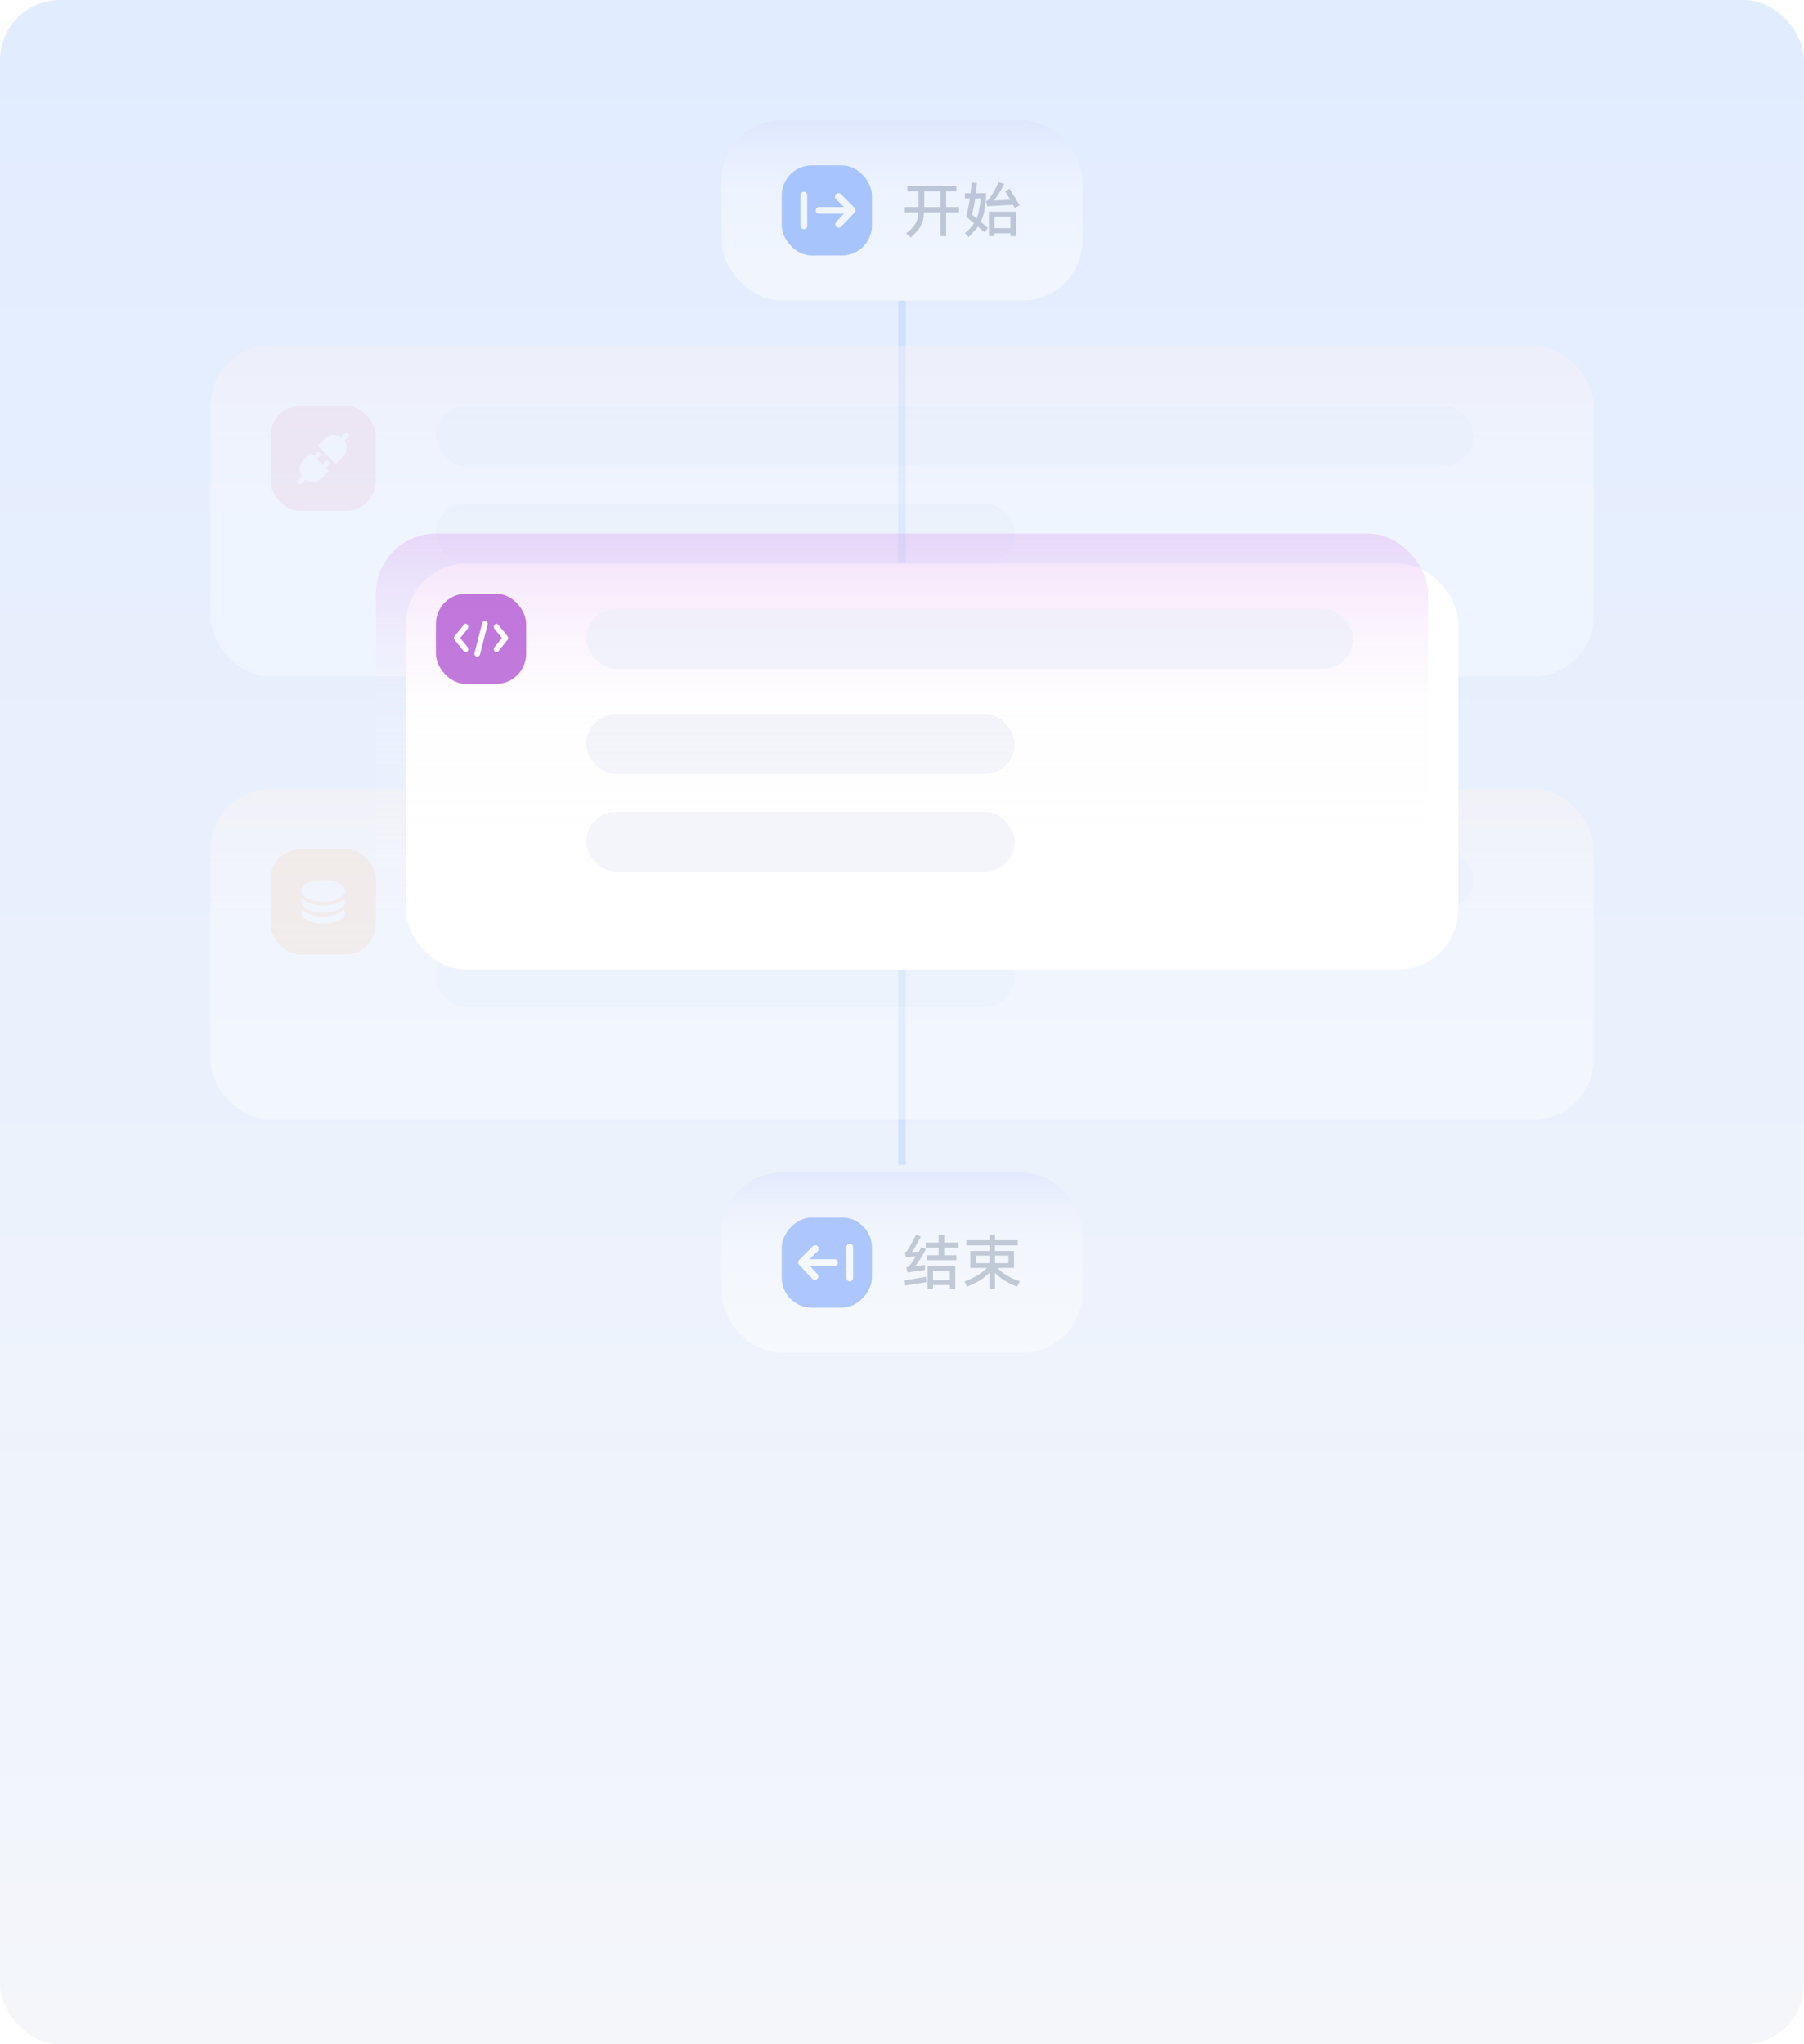 <svg width="240" height="272" viewBox="0 0 240 272" fill="none" xmlns="http://www.w3.org/2000/svg" xmlns:xlink="http://www.w3.org/1999/xlink">
	<desc>
			Created with Pixso.
	</desc>
	<defs>
		<clipPath id="clip193_6731">
			<rect id="svg" width="9.333" height="9.333" transform="translate(38.333 115.333)" fill="white" fill-opacity="0"/>
		</clipPath>
		<clipPath id="clip193_6747">
			<rect id="svg" width="9.333" height="9.333" transform="translate(38.333 56.333)" fill="white" fill-opacity="0"/>
		</clipPath>
		<filter id="filter_193_6753_dd" x="38" y="59" width="172" height="86" filterUnits="userSpaceOnUse" color-interpolation-filters="sRGB">
			<feFlood flood-opacity="0" result="BackgroundImageFix"/>
			<feColorMatrix in="SourceAlpha" type="matrix" values="0 0 0 0 0 0 0 0 0 0 0 0 0 0 0 0 0 0 127 0" result="hardAlpha"/>
			<feOffset dx="4" dy="4"/>
			<feGaussianBlur stdDeviation="5.333"/>
			<feComposite in2="hardAlpha" operator="out" k2="-1" k3="1"/>
			<feColorMatrix type="matrix" values="0 0 0 0 0.678 0 0 0 0 0.773 0 0 0 0 0.929 0 0 0 0.29 0"/>
			<feBlend mode="normal" in2="BackgroundImageFix" result="effect_dropShadow_1"/>
			<feBlend mode="normal" in="SourceGraphic" in2="effect_dropShadow_1" result="shape"/>
		</filter>
		<linearGradient x1="120" y1="0" x2="120" y2="272" id="paint_linear_193_6710_0" gradientUnits="userSpaceOnUse">
			<stop stop-color="#E1ECFF"/>
			<stop offset="1" stop-color="#F4F6FA"/>
		</linearGradient>
		<linearGradient x1="120" y1="156" x2="120" y2="180" id="paint_linear_193_6716_0" gradientUnits="userSpaceOnUse">
			<stop stop-color="#FFFFFF"/>
			<stop offset="1" stop-color="#FFFFFF"/>
		</linearGradient>
		<linearGradient x1="120" y1="156" x2="120" y2="180" id="paint_linear_193_6717_0" gradientUnits="userSpaceOnUse">
			<stop stop-color="#8594FD" stop-opacity="0.302"/>
			<stop offset="0.392" stop-color="#D2E7FC" stop-opacity="0.149"/>
			<stop offset="1" stop-color="#FFFFFF" stop-opacity="0"/>
		</linearGradient>
		<linearGradient x1="120" y1="16" x2="120" y2="40" id="paint_linear_193_6722_0" gradientUnits="userSpaceOnUse">
			<stop stop-color="#FFFFFF"/>
			<stop offset="1" stop-color="#FFFFFF"/>
		</linearGradient>
		<linearGradient x1="120" y1="16" x2="120" y2="40" id="paint_linear_193_6723_0" gradientUnits="userSpaceOnUse">
			<stop stop-color="#8594FD" stop-opacity="0.302"/>
			<stop offset="0.392" stop-color="#D2E7FC" stop-opacity="0.149"/>
			<stop offset="1" stop-color="#FFFFFF" stop-opacity="0"/>
		</linearGradient>
		<linearGradient x1="120" y1="105" x2="120" y2="149" id="paint_linear_193_6727_0" gradientUnits="userSpaceOnUse">
			<stop stop-color="#FFFFFF"/>
			<stop offset="1" stop-color="#FFFFFF"/>
		</linearGradient>
		<linearGradient x1="120" y1="105" x2="120" y2="149" id="paint_linear_193_6728_0" gradientUnits="userSpaceOnUse">
			<stop stop-color="#FFB885" stop-opacity="0.302"/>
			<stop offset="0.414" stop-color="#FDF8F0" stop-opacity="0.149"/>
			<stop offset="1" stop-color="#FFFFFF" stop-opacity="0"/>
		</linearGradient>
		<linearGradient x1="120" y1="46" x2="120" y2="90" id="paint_linear_193_6743_0" gradientUnits="userSpaceOnUse">
			<stop stop-color="#FFFFFF"/>
			<stop offset="1" stop-color="#FFFFFF"/>
		</linearGradient>
		<linearGradient x1="120" y1="46" x2="120" y2="90" id="paint_linear_193_6744_0" gradientUnits="userSpaceOnUse">
			<stop stop-color="#FC9ABA" stop-opacity="0.302"/>
			<stop offset="0.414" stop-color="#FDF0F8" stop-opacity="0.149"/>
			<stop offset="1" stop-color="#FFFFFF" stop-opacity="0"/>
		</linearGradient>
		<linearGradient x1="120" y1="71" x2="120" y2="125" id="paint_linear_193_6754_0" gradientUnits="userSpaceOnUse">
			<stop stop-color="#D795EF" stop-opacity="0.302"/>
			<stop offset="0.414" stop-color="#F9F0FD" stop-opacity="0.149"/>
			<stop offset="1" stop-color="#FFFFFF" stop-opacity="0"/>
		</linearGradient>
	</defs>
	<rect id="矩形 3483" rx="8" width="240" height="272" fill="url(#paint_linear_193_6710_0)" fill-opacity="1"/>
	<g opacity="0.5">
		<line id="直线 77" x1="120" y1="40" x2="120" y2="155" stroke="#B9D3FF" stroke-opacity="1" stroke-width="1"/>
	</g>
	<g opacity="0.46">
		<rect id="矩形 603" x="96" y="156" rx="8" width="48" height="24" fill="url(#paint_linear_193_6716_0)" fill-opacity="1"/>
		<rect id="矩形 603" x="96" y="156" rx="8" width="48" height="24" fill="url(#paint_linear_193_6717_0)" fill-opacity="1"/>
		<rect id="矩形备份 24" rx="4" width="12" height="12" transform="matrix(-1 0 0 1 116 162)" fill="#6395FD" fill-opacity="1"/>
		<rect id="矩形备份 24" rx="4" width="11" height="11" transform="matrix(-1 0 0 1 116 162)" stroke="#7AA5FF" stroke-opacity="0" stroke-width="1"/>
		<path id="直线 33 (边框)" d="M113.5 170.04L113.5 165.96C113.5 165.71 113.3 165.51 113.05 165.51C112.8 165.51 112.6 165.71 112.6 165.96L112.6 170.04C112.6 170.29 112.8 170.5 113.05 170.5C113.3 170.5 113.5 170.29 113.5 170.04Z" fill="#FFFFFF" fill-opacity="1" fill-rule="evenodd"/>
		<path id="直线 33 (边框)" d="M111.01 167.55L106.95 167.55C106.69 167.55 106.49 167.74 106.49 168C106.49 168.25 106.69 168.44 106.95 168.44L111.01 168.44C111.27 168.44 111.47 168.25 111.47 168C111.47 167.74 111.27 167.55 111.01 167.55Z" fill="#FFFFFF" fill-opacity="1" fill-rule="evenodd"/>
		<path id="矩形 602 (边框)" d="M108.13 165.82L106.32 167.64C106.23 167.73 106.19 167.84 106.18 167.97C106.18 168.1 106.23 168.21 106.31 168.3L108.08 170.16C108.26 170.35 108.54 170.35 108.72 170.17C108.9 169.99 108.91 169.69 108.73 169.51L107.28 167.98L108.77 166.49C108.95 166.31 108.95 166.02 108.78 165.83C108.6 165.64 108.31 165.64 108.13 165.82Z" fill="#FFFFFF" fill-opacity="1" fill-rule="evenodd"/>
		<path id="结束" d="M120.56 168.64L120.75 169.33Q120.96 169.27 121.18 169.24Q122.12 169.11 123.06 168.99L123.06 168.3L121.75 168.48Q122.12 168.02 122.47 167.46Q122.84 166.86 123.18 166.2L122.59 165.92L122.24 166.55Q121.78 166.58 121.31 166.58Q121.49 166.36 121.64 166.12Q121.75 165.95 121.84 165.77Q122.18 165.17 122.5 164.55L121.87 164.27Q121.59 164.86 121.27 165.43Q121 165.96 120.68 166.43Q120.6 166.52 120.5 166.57Q120.44 166.6 120.37 166.61L120.52 167.3L120.9 167.24Q121.37 167.2 121.84 167.17Q121.47 167.8 121.03 168.36Q120.93 168.48 120.8 168.55Q120.69 168.61 120.56 168.64ZM131.62 166.46L129.09 166.46L129.09 168.71L131.31 168.71Q130.72 169.3 129.96 169.74Q129.91 169.77 129.85 169.81Q129.12 170.22 128.31 170.52L128.65 171.2Q129.59 170.83 130.47 170.3Q130.73 170.13 130.98 169.93Q131.32 169.67 131.62 169.36L131.62 171.46L132.37 171.46L132.37 169.36Q132.87 169.89 133.5 170.3Q134.33 170.8 135.22 171.17Q135.26 171.18 135.31 171.2L135.68 170.48Q134.81 170.2 134 169.74Q133.53 169.45 133.11 169.1Q132.89 168.91 132.68 168.71L134.9 168.71L134.9 166.46L132.37 166.46L132.37 165.71L135.4 165.71L135.4 165.02L132.37 165.02L132.37 164.27L131.62 164.27L131.62 165.02L128.56 165.02L128.56 165.71L131.62 165.71L131.62 166.46ZM123.16 165.33L123.16 166.02L124.87 166.02L124.87 167.02L123.27 167.02L123.27 167.68L127.24 167.68L127.24 167.02L125.62 167.02L125.62 166.02L127.52 166.02L127.52 165.33L125.62 165.33L125.62 164.3L124.87 164.3L124.87 165.33L123.16 165.33ZM129.81 167.08L131.62 167.08L131.62 168.08L129.81 168.08L129.81 167.08ZM134.16 167.08L134.16 168.08L132.37 168.08L132.37 167.08L134.16 167.08ZM123.4 168.43L123.4 171.46L124.12 171.46L124.12 170.99L126.37 170.99L126.37 171.46L127.09 171.46L127.09 168.43L123.4 168.43ZM124.12 169.08L126.37 169.08L126.37 170.33L124.12 170.33L124.12 169.08ZM123.24 170.61L123.21 170.3L123.18 169.89Q121.78 170.14 120.34 170.36L120.43 171.05Q121.64 170.84 122.85 170.67Q123.05 170.64 123.24 170.61Z" fill="#8D98AA" fill-opacity="1" fill-rule="evenodd"/>
	</g>
	<g opacity="0.46">
		<rect id="矩形 603" x="96" y="16" rx="8" width="48" height="24" fill="url(#paint_linear_193_6722_0)" fill-opacity="1"/>
		<rect id="矩形 603" x="96" y="16" rx="8" width="48" height="24" fill="url(#paint_linear_193_6723_0)" fill-opacity="1"/>
		<rect id="矩形备份 24" x="104" y="22" rx="4" width="12" height="12" fill="#6395FD" fill-opacity="1"/>
		<rect id="矩形备份 24" x="104.5" y="22.5" rx="4" width="11" height="11" stroke="#7AA5FF" stroke-opacity="0" stroke-width="1"/>
		<path id="直线 33 (边框)" d="M106.5 30.04L106.5 25.96C106.5 25.71 106.69 25.51 106.94 25.51C107.19 25.51 107.39 25.71 107.39 25.96L107.39 30.04C107.39 30.29 107.19 30.5 106.94 30.5C106.69 30.5 106.5 30.29 106.5 30.04Z" fill="#FFFFFF" fill-opacity="1" fill-rule="evenodd"/>
		<path id="直线 33 (边框)" d="M108.98 27.55L113.04 27.55C113.3 27.55 113.5 27.74 113.5 28C113.5 28.25 113.3 28.44 113.04 28.44L108.98 28.44C108.72 28.44 108.52 28.25 108.52 28C108.52 27.74 108.72 27.55 108.98 27.55Z" fill="#FFFFFF" fill-opacity="1" fill-rule="evenodd"/>
		<path id="矩形 602 (边框)" d="M111.86 25.82L113.67 27.64C113.76 27.73 113.81 27.84 113.81 27.97C113.81 28.1 113.77 28.21 113.68 28.3L111.91 30.16C111.74 30.35 111.45 30.35 111.27 30.17C111.09 29.99 111.08 29.69 111.26 29.51L112.71 27.98L111.22 26.49C111.04 26.31 111.04 26.02 111.22 25.83C111.39 25.64 111.68 25.64 111.86 25.82Z" fill="#FFFFFF" fill-opacity="1" fill-rule="evenodd"/>
		<path id="开始" d="M134.31 25.11L133.72 25.43L134.4 26.58Q133.31 26.64 132.24 26.67Q132.59 26.24 132.9 25.74Q133.27 25.14 133.59 24.46L132.87 24.24Q132.59 24.86 132.24 25.46Q131.93 26.02 131.56 26.51Q131.46 26.64 131.33 26.71Q131.26 26.75 131.18 26.77L131.34 27.46Q131.52 27.43 131.75 27.43Q133.24 27.33 134.78 27.27L135 27.67L135.65 27.33Q135 26.2 134.31 25.11ZM129.03 26.4Q128.84 27.64 128.56 28.86Q129.06 29.27 129.59 29.71Q129.37 30.02 129.12 30.33Q128.75 30.71 128.37 31.05L128.87 31.55Q129.24 31.17 129.59 30.77Q129.87 30.48 130.12 30.14Q130.52 30.55 130.96 30.92L131.43 30.33Q130.93 29.92 130.47 29.51Q130.75 28.96 130.9 28.33Q131.09 27.36 131.18 26.4L131.18 25.71L129.84 25.71Q129.9 25.02 129.96 24.36L129.27 24.3Q129.21 25.02 129.12 25.71L128.37 25.71L128.37 26.4L129.03 26.4ZM122.21 27.55L120.37 27.55L120.37 28.27L122.18 28.27Q122.17 28.48 122.14 28.7Q122.11 28.92 122.06 29.14Q121.96 29.43 121.84 29.67Q121.62 30.05 121.34 30.36Q120.96 30.74 120.56 31.05L121.16 31.61Q121.37 31.41 121.58 31.2Q121.79 30.99 122 30.77Q122.19 30.56 122.34 30.33Q122.44 30.18 122.52 30.02Q122.68 29.67 122.78 29.36Q122.9 28.8 122.93 28.27L125.12 28.27L125.12 31.43L125.87 31.43L125.87 28.27L127.59 28.27L127.59 27.55L125.87 27.55L125.87 25.46L127.24 25.46L127.24 24.77L120.72 24.77L120.72 25.46L122.21 25.46L122.21 27.55ZM122.96 27.55L122.96 25.46L125.12 25.46L125.12 27.55L122.96 27.55ZM129.75 26.4L130.47 26.4Q130.4 27.2 130.24 28.02Q130.16 28.55 129.93 29.08L129.31 28.55Q129.47 27.95 129.59 27.34Q129.68 26.87 129.75 26.4ZM131.56 28.17L131.56 31.43L132.31 31.43L132.31 31.05L134.43 31.05L134.43 31.43L135.16 31.43L135.16 28.17L131.56 28.17ZM132.31 28.83L134.43 28.83L134.43 30.36L132.31 30.36L132.31 28.83Z" fill="#8D98AA" fill-opacity="1" fill-rule="evenodd"/>
	</g>
	<g opacity="0.35">
		<rect id="矩形 603" x="28" y="105" rx="8" width="184" height="44" fill="url(#paint_linear_193_6727_0)" fill-opacity="1"/>
		<g opacity="0.5">
			<rect id="矩形 603" x="28" y="105" rx="8" width="184" height="44" fill="url(#paint_linear_193_6728_0)" fill-opacity="1"/>
		</g>
		<g opacity="0.2">
			<rect id="矩形备份 24" x="36" y="113" rx="4" width="14" height="14" fill="#FF7600" fill-opacity="1"/>
			<rect id="矩形备份 24" x="36.5" y="113.5" rx="4" width="13" height="13" stroke="#7AA5FF" stroke-opacity="0" stroke-width="1"/>
			<g clip-path="url(#clip193_6731)">
				<ellipse id="椭圆 121" cx="43" cy="118.542" rx="2.917" ry="1.458" fill="#FFFFFF" fill-opacity="1"/>
				<path id="减去顶层" d="M40.249 119.514C40.142 119.666 40.083 119.83 40.083 120C40.083 120.805 41.389 121.458 43 121.458C44.611 121.458 45.916 120.805 45.916 120C45.916 119.83 45.858 119.666 45.751 119.514C45.35 120.08 44.27 120.486 43 120.486C41.73 120.486 40.649 120.08 40.249 119.514Z" clip-rule="evenodd" fill="#FFFFFF" fill-opacity="1" fill-rule="evenodd"/>
				<path id="减去顶层" d="M40.249 120.972C40.142 121.124 40.083 121.288 40.083 121.458C40.083 122.264 41.389 122.917 43 122.917C44.611 122.917 45.916 122.264 45.916 121.458C45.916 121.288 45.858 121.124 45.751 120.972C45.35 121.539 44.27 121.945 43 121.945C41.73 121.945 40.649 121.539 40.249 120.972Z" clip-rule="evenodd" fill="#FFFFFF" fill-opacity="1" fill-rule="evenodd"/>
			</g>
		</g>
		<g opacity="0.6">
			<rect id="矩形 3491" x="58" y="113" rx="4" width="138" height="8" fill="#EBEFF6" fill-opacity="1"/>
		</g>
		<g opacity="0.6">
			<rect id="矩形 3514" x="58" y="126" rx="4" width="77" height="8" fill="#EBEFF6" fill-opacity="1"/>
		</g>
	</g>
	<g opacity="0.35">
		<rect id="矩形 603" x="28" y="46" rx="8" width="184" height="44" fill="url(#paint_linear_193_6743_0)" fill-opacity="1"/>
		<g opacity="0.5">
			<rect id="矩形 603" x="28" y="46" rx="8" width="184" height="44" fill="url(#paint_linear_193_6744_0)" fill-opacity="1"/>
		</g>
		<g opacity="0.2">
			<rect id="[API]" width="14" height="14" transform="translate(36 54)" fill="#FFFFFF" fill-opacity="0"/>
			<rect id="矩形备份 24" x="36" y="54" rx="4" width="14" height="14" fill="#DA4576" fill-opacity="1"/>
			<rect id="矩形备份 24" x="36.5" y="54.5" rx="4" width="13" height="13" stroke="#7AA5FF" stroke-opacity="0" stroke-width="1"/>
			<g clip-path="url(#clip193_6747)">
				<path id="path" d="M46.48 57.88L46.11 57.51C46.1 57.5 46.08 57.5 46.06 57.5C46.04 57.5 46.03 57.5 46.01 57.51L45.36 58.17C45.07 57.97 44.74 57.87 44.4 57.87C43.96 57.87 43.52 58.04 43.19 58.38L42.31 59.25C42.28 59.28 42.28 59.32 42.31 59.35L44.64 61.68C44.66 61.69 44.67 61.7 44.69 61.7C44.71 61.7 44.73 61.69 44.74 61.68L45.61 60.8C46.2 60.21 46.27 59.3 45.82 58.63L46.48 57.98C46.5 57.95 46.5 57.91 46.48 57.88ZM43.57 61.29C43.54 61.27 43.5 61.27 43.47 61.29L42.9 61.86L42.13 61.09L42.7 60.52C42.72 60.49 42.72 60.45 42.7 60.42L42.39 60.11C42.36 60.08 42.32 60.08 42.29 60.11L41.72 60.68L41.35 60.31C41.33 60.3 41.32 60.29 41.3 60.29C41.28 60.29 41.26 60.3 41.25 60.31L40.38 61.18C39.79 61.78 39.72 62.69 40.17 63.36L39.51 64.01C39.49 64.04 39.49 64.08 39.51 64.11L39.88 64.47C39.89 64.49 39.91 64.49 39.93 64.49C39.95 64.49 39.96 64.49 39.98 64.47L40.63 63.82C40.92 64.02 41.25 64.11 41.59 64.11C42.03 64.11 42.47 63.95 42.8 63.61L43.68 62.74C43.71 62.71 43.71 62.67 43.68 62.64L43.31 62.27L43.88 61.7C43.91 61.67 43.91 61.63 43.88 61.6L43.57 61.29Z" fill="#FFFFFF" fill-opacity="1" fill-rule="nonzero"/>
				<path id="path" d="" fill="#7AA5FF" fill-opacity="0" fill-rule="evenodd"/>
			</g>
		</g>
		<g opacity="0.6">
			<rect id="矩形 3491" x="58" y="54" rx="4" width="138" height="8" fill="#EBEFF6" fill-opacity="1"/>
		</g>
		<g opacity="0.6">
			<rect id="矩形 3514" x="58" y="67" rx="4" width="77" height="8" fill="#EBEFF6" fill-opacity="1"/>
		</g>
		<g opacity="0.6">
			<rect id="矩形 3517" x="58" y="80" rx="4" width="77" height="8" fill="#EBEFF6" fill-opacity="1"/>
		</g>
	</g>
	<g filter="url(#filter_193_6753_dd)">
		<rect id="矩形 603" x="50" y="71" rx="8" width="140" height="54" fill="#FFFFFF" fill-opacity="1"/>
	</g>
	<rect id="矩形 603" x="50" y="71" rx="8" width="140" height="54" fill="url(#paint_linear_193_6754_0)" fill-opacity="1"/>
	<g opacity="0.7">
		<rect id="矩形备份 24" x="58" y="79" rx="4" width="12" height="12" fill="#A843CD" fill-opacity="1"/>
		<rect id="矩形备份 24" x="58.5" y="79.5" rx="4" width="11" height="11" stroke="#7AA5FF" stroke-opacity="0" stroke-width="1"/>
		<path id="合并" d="M63.851 87.093L64.877 83.093C64.929 82.89 64.81 82.689 64.607 82.637C64.403 82.585 64.202 82.703 64.15 82.907L63.124 86.907C63.072 87.11 63.191 87.311 63.394 87.363C63.598 87.415 63.798 87.297 63.851 87.093ZM67.486 85.186L66.281 86.669C66.148 86.832 65.94 86.832 65.808 86.669C65.675 86.506 65.675 86.25 65.808 86.087L66.776 84.895L65.808 83.703C65.675 83.54 65.675 83.284 65.808 83.121C65.94 82.958 66.148 82.958 66.281 83.121L67.486 84.604C67.565 84.701 67.604 84.798 67.604 84.895C67.604 84.992 67.565 85.089 67.486 85.186ZM61.719 86.669L60.514 85.186C60.435 85.089 60.396 84.992 60.396 84.895C60.396 84.798 60.435 84.701 60.514 84.604L61.719 83.121C61.851 82.958 62.06 82.958 62.192 83.121C62.325 83.284 62.325 83.54 62.192 83.703L61.223 84.895L62.192 86.087C62.325 86.25 62.325 86.506 62.192 86.669C62.06 86.832 61.851 86.832 61.719 86.669Z" clip-rule="evenodd" fill="#FFFFFF" fill-opacity="1" fill-rule="evenodd"/>
	</g>
	<g opacity="0.6">
		<rect id="矩形 3491" x="78" y="81" rx="4" width="102" height="8" fill="#EBEFF6" fill-opacity="1"/>
	</g>
	<g opacity="0.6">
		<rect id="矩形 3514" x="78" y="95" rx="4" width="57" height="8" fill="#EBEFF6" fill-opacity="1"/>
	</g>
	<g opacity="0.6">
		<rect id="矩形 3515" x="78" y="108" rx="4" width="57" height="8" fill="#EBEFF6" fill-opacity="1"/>
	</g>
</svg>
